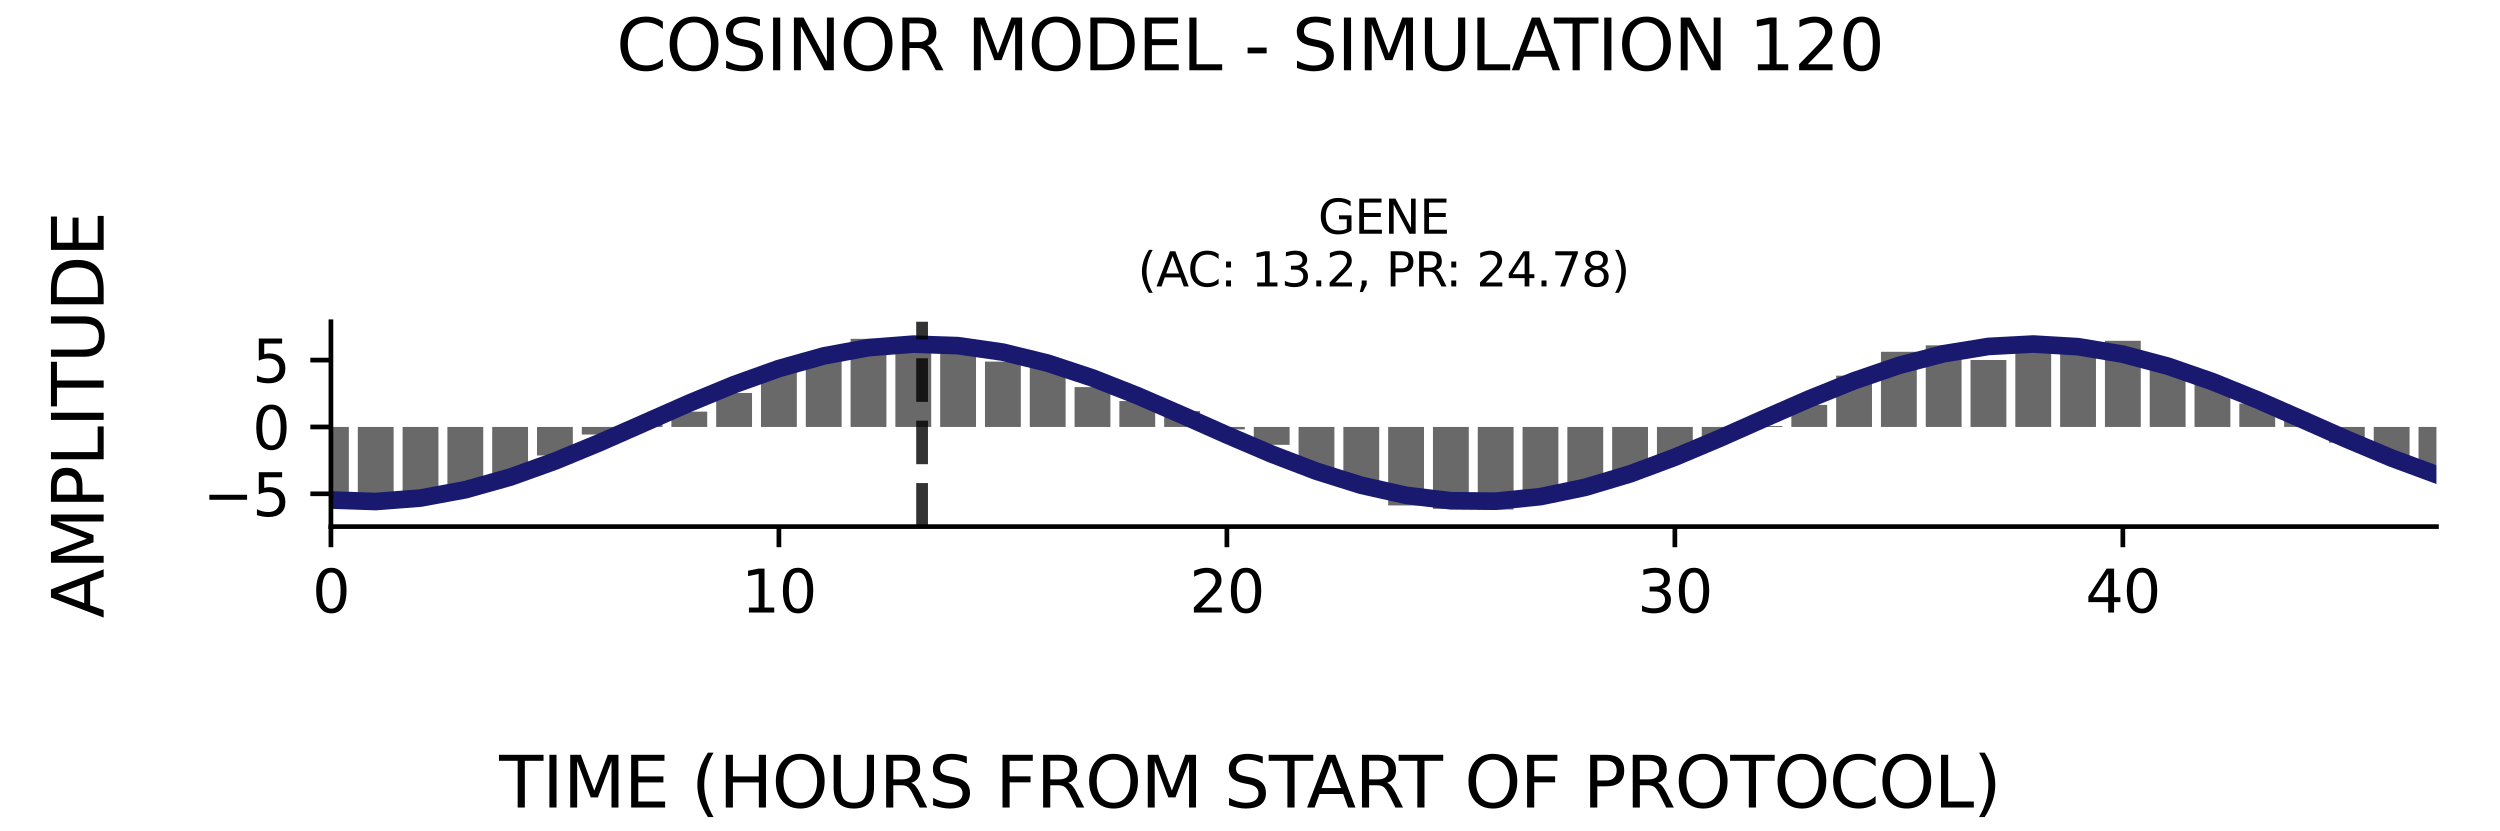 <?xml version="1.0" encoding="utf-8" standalone="no"?>
<!DOCTYPE svg PUBLIC "-//W3C//DTD SVG 1.1//EN"
  "http://www.w3.org/Graphics/SVG/1.1/DTD/svg11.dtd">
<svg xmlns:xlink="http://www.w3.org/1999/xlink" width="424.8pt" height="141.12pt" viewBox="0 0 424.8 141.12" xmlns="http://www.w3.org/2000/svg" version="1.1">
 <defs>
  <style type="text/css">*{stroke-linejoin: round; stroke-linecap: butt}</style>
 </defs>
 <g id="figure_1">
  <g id="patch_1">
   <path d="M 0 141.12 
L 424.8 141.12 
L 424.8 0 
L 0 0 
z
" style="fill: #ffffff"/>
  </g>
  <g id="axes_1">
   <g id="patch_2">
    <path d="M 56.23 89.48 
L 414 89.48 
L 414 54.672 
L 56.23 54.672 
z
" style="fill: #ffffff"/>
   </g>
   <g id="patch_3">
    <path d="M 53.185 72.547 
L 59.275 72.547 
L 59.275 84.44 
L 53.185 84.44 
z
" clip-path="url(#pf877eff247)" style="fill: #696969"/>
   </g>
   <g id="patch_4">
    <path d="M 60.797 72.547 
L 66.887 72.547 
L 66.887 84.32 
L 60.797 84.32 
z
" clip-path="url(#pf877eff247)" style="fill: #696969"/>
   </g>
   <g id="patch_5">
    <path d="M 68.409 72.547 
L 74.499 72.547 
L 74.499 84.397 
L 68.409 84.397 
z
" clip-path="url(#pf877eff247)" style="fill: #696969"/>
   </g>
   <g id="patch_6">
    <path d="M 76.022 72.547 
L 82.111 72.547 
L 82.111 83.603 
L 76.022 83.603 
z
" clip-path="url(#pf877eff247)" style="fill: #696969"/>
   </g>
   <g id="patch_7">
    <path d="M 83.634 72.547 
L 89.723 72.547 
L 89.723 81.42 
L 83.634 81.42 
z
" clip-path="url(#pf877eff247)" style="fill: #696969"/>
   </g>
   <g id="patch_8">
    <path d="M 91.246 72.547 
L 97.335 72.547 
L 97.335 77.395 
L 91.246 77.395 
z
" clip-path="url(#pf877eff247)" style="fill: #696969"/>
   </g>
   <g id="patch_9">
    <path d="M 98.858 72.547 
L 104.948 72.547 
L 104.948 73.834 
L 98.858 73.834 
z
" clip-path="url(#pf877eff247)" style="fill: #696969"/>
   </g>
   <g id="patch_10">
    <path d="M 106.47 72.547 
L 112.56 72.547 
L 112.56 72.059 
L 106.47 72.059 
z
" clip-path="url(#pf877eff247)" style="fill: #696969"/>
   </g>
   <g id="patch_11">
    <path d="M 114.082 72.547 
L 120.172 72.547 
L 120.172 69.944 
L 114.082 69.944 
z
" clip-path="url(#pf877eff247)" style="fill: #696969"/>
   </g>
   <g id="patch_12">
    <path d="M 121.694 72.547 
L 127.784 72.547 
L 127.784 66.772 
L 121.694 66.772 
z
" clip-path="url(#pf877eff247)" style="fill: #696969"/>
   </g>
   <g id="patch_13">
    <path d="M 129.306 72.547 
L 135.396 72.547 
L 135.396 63.192 
L 129.306 63.192 
z
" clip-path="url(#pf877eff247)" style="fill: #696969"/>
   </g>
   <g id="patch_14">
    <path d="M 136.919 72.547 
L 143.008 72.547 
L 143.008 59.952 
L 136.919 59.952 
z
" clip-path="url(#pf877eff247)" style="fill: #696969"/>
   </g>
   <g id="patch_15">
    <path d="M 144.531 72.547 
L 150.62 72.547 
L 150.62 57.573 
L 144.531 57.573 
z
" clip-path="url(#pf877eff247)" style="fill: #696969"/>
   </g>
   <g id="patch_16">
    <path d="M 152.143 72.547 
L 158.233 72.547 
L 158.233 58.248 
L 152.143 58.248 
z
" clip-path="url(#pf877eff247)" style="fill: #696969"/>
   </g>
   <g id="patch_17">
    <path d="M 159.755 72.547 
L 165.845 72.547 
L 165.845 58.312 
L 159.755 58.312 
z
" clip-path="url(#pf877eff247)" style="fill: #696969"/>
   </g>
   <g id="patch_18">
    <path d="M 167.367 72.547 
L 173.457 72.547 
L 173.457 61.443 
L 167.367 61.443 
z
" clip-path="url(#pf877eff247)" style="fill: #696969"/>
   </g>
   <g id="patch_19">
    <path d="M 174.979 72.547 
L 181.069 72.547 
L 181.069 61.837 
L 174.979 61.837 
z
" clip-path="url(#pf877eff247)" style="fill: #696969"/>
   </g>
   <g id="patch_20">
    <path d="M 182.591 72.547 
L 188.681 72.547 
L 188.681 65.774 
L 182.591 65.774 
z
" clip-path="url(#pf877eff247)" style="fill: #696969"/>
   </g>
   <g id="patch_21">
    <path d="M 190.203 72.547 
L 196.293 72.547 
L 196.293 68.145 
L 190.203 68.145 
z
" clip-path="url(#pf877eff247)" style="fill: #696969"/>
   </g>
   <g id="patch_22">
    <path d="M 197.816 72.547 
L 203.905 72.547 
L 203.905 69.849 
L 197.816 69.849 
z
" clip-path="url(#pf877eff247)" style="fill: #696969"/>
   </g>
   <g id="patch_23">
    <path d="M 205.428 72.547 
L 211.517 72.547 
L 211.517 72.962 
L 205.428 72.962 
z
" clip-path="url(#pf877eff247)" style="fill: #696969"/>
   </g>
   <g id="patch_24">
    <path d="M 213.04 72.547 
L 219.13 72.547 
L 219.13 75.584 
L 213.04 75.584 
z
" clip-path="url(#pf877eff247)" style="fill: #696969"/>
   </g>
   <g id="patch_25">
    <path d="M 220.652 72.547 
L 226.742 72.547 
L 226.742 80.127 
L 220.652 80.127 
z
" clip-path="url(#pf877eff247)" style="fill: #696969"/>
   </g>
   <g id="patch_26">
    <path d="M 228.264 72.547 
L 234.354 72.547 
L 234.354 81.936 
L 228.264 81.936 
z
" clip-path="url(#pf877eff247)" style="fill: #696969"/>
   </g>
   <g id="patch_27">
    <path d="M 235.876 72.547 
L 241.966 72.547 
L 241.966 85.885 
L 235.876 85.885 
z
" clip-path="url(#pf877eff247)" style="fill: #696969"/>
   </g>
   <g id="patch_28">
    <path d="M 243.488 72.547 
L 249.578 72.547 
L 249.578 86.465 
L 243.488 86.465 
z
" clip-path="url(#pf877eff247)" style="fill: #696969"/>
   </g>
   <g id="patch_29">
    <path d="M 251.1 72.547 
L 257.19 72.547 
L 257.19 86.579 
L 251.1 86.579 
z
" clip-path="url(#pf877eff247)" style="fill: #696969"/>
   </g>
   <g id="patch_30">
    <path d="M 258.713 72.547 
L 264.802 72.547 
L 264.802 84.204 
L 258.713 84.204 
z
" clip-path="url(#pf877eff247)" style="fill: #696969"/>
   </g>
   <g id="patch_31">
    <path d="M 266.325 72.547 
L 272.414 72.547 
L 272.414 82.523 
L 266.325 82.523 
z
" clip-path="url(#pf877eff247)" style="fill: #696969"/>
   </g>
   <g id="patch_32">
    <path d="M 273.937 72.547 
L 280.027 72.547 
L 280.027 80.463 
L 273.937 80.463 
z
" clip-path="url(#pf877eff247)" style="fill: #696969"/>
   </g>
   <g id="patch_33">
    <path d="M 281.549 72.547 
L 287.639 72.547 
L 287.639 77.388 
L 281.549 77.388 
z
" clip-path="url(#pf877eff247)" style="fill: #696969"/>
   </g>
   <g id="patch_34">
    <path d="M 289.161 72.547 
L 295.251 72.547 
L 295.251 74.285 
L 289.161 74.285 
z
" clip-path="url(#pf877eff247)" style="fill: #696969"/>
   </g>
   <g id="patch_35">
    <path d="M 296.773 72.547 
L 302.863 72.547 
L 302.863 72.385 
L 296.773 72.385 
z
" clip-path="url(#pf877eff247)" style="fill: #696969"/>
   </g>
   <g id="patch_36">
    <path d="M 304.385 72.547 
L 310.475 72.547 
L 310.475 68.794 
L 304.385 68.794 
z
" clip-path="url(#pf877eff247)" style="fill: #696969"/>
   </g>
   <g id="patch_37">
    <path d="M 311.997 72.547 
L 318.087 72.547 
L 318.087 63.834 
L 311.997 63.834 
z
" clip-path="url(#pf877eff247)" style="fill: #696969"/>
   </g>
   <g id="patch_38">
    <path d="M 319.61 72.547 
L 325.699 72.547 
L 325.699 59.776 
L 319.61 59.776 
z
" clip-path="url(#pf877eff247)" style="fill: #696969"/>
   </g>
   <g id="patch_39">
    <path d="M 327.222 72.547 
L 333.311 72.547 
L 333.311 58.68 
L 327.222 58.68 
z
" clip-path="url(#pf877eff247)" style="fill: #696969"/>
   </g>
   <g id="patch_40">
    <path d="M 334.834 72.547 
L 340.924 72.547 
L 340.924 61.167 
L 334.834 61.167 
z
" clip-path="url(#pf877eff247)" style="fill: #696969"/>
   </g>
   <g id="patch_41">
    <path d="M 342.446 72.547 
L 348.536 72.547 
L 348.536 59.114 
L 342.446 59.114 
z
" clip-path="url(#pf877eff247)" style="fill: #696969"/>
   </g>
   <g id="patch_42">
    <path d="M 350.058 72.547 
L 356.148 72.547 
L 356.148 58.56 
L 350.058 58.56 
z
" clip-path="url(#pf877eff247)" style="fill: #696969"/>
   </g>
   <g id="patch_43">
    <path d="M 357.67 72.547 
L 363.76 72.547 
L 363.76 57.906 
L 357.67 57.906 
z
" clip-path="url(#pf877eff247)" style="fill: #696969"/>
   </g>
   <g id="patch_44">
    <path d="M 365.282 72.547 
L 371.372 72.547 
L 371.372 62.505 
L 365.282 62.505 
z
" clip-path="url(#pf877eff247)" style="fill: #696969"/>
   </g>
   <g id="patch_45">
    <path d="M 372.895 72.547 
L 378.984 72.547 
L 378.984 65.149 
L 372.895 65.149 
z
" clip-path="url(#pf877eff247)" style="fill: #696969"/>
   </g>
   <g id="patch_46">
    <path d="M 380.507 72.547 
L 386.596 72.547 
L 386.596 68.569 
L 380.507 68.569 
z
" clip-path="url(#pf877eff247)" style="fill: #696969"/>
   </g>
   <g id="patch_47">
    <path d="M 388.119 72.547 
L 394.208 72.547 
L 394.208 71.4 
L 388.119 71.4 
z
" clip-path="url(#pf877eff247)" style="fill: #696969"/>
   </g>
   <g id="patch_48">
    <path d="M 395.731 72.547 
L 401.821 72.547 
L 401.821 75.211 
L 395.731 75.211 
z
" clip-path="url(#pf877eff247)" style="fill: #696969"/>
   </g>
   <g id="patch_49">
    <path d="M 403.343 72.547 
L 409.433 72.547 
L 409.433 77.784 
L 403.343 77.784 
z
" clip-path="url(#pf877eff247)" style="fill: #696969"/>
   </g>
   <g id="patch_50">
    <path d="M 410.955 72.547 
L 417.045 72.547 
L 417.045 79.009 
L 410.955 79.009 
z
" clip-path="url(#pf877eff247)" style="fill: #696969"/>
   </g>
   <g id="matplotlib.axis_1">
    <g id="xtick_1">
     <g id="line2d_1">
      <defs>
       <path id="m7121d922fd" d="M 0 0 
L 0 3.5 
" style="stroke: #000000; stroke-width: 0.8"/>
      </defs>
      <g>
       <use xlink:href="#m7121d922fd" x="56.23" y="89.48" style="stroke: #000000; stroke-width: 0.8"/>
      </g>
     </g>
     <g id="text_1">
      <!-- 0 -->
      <g transform="translate(53.049 104.078) scale(0.1 -0.1)">
       <defs>
        <path id="DejaVuSans-30" d="M 2034 4250 
Q 1547 4250 1301 3770 
Q 1056 3291 1056 2328 
Q 1056 1369 1301 889 
Q 1547 409 2034 409 
Q 2525 409 2770 889 
Q 3016 1369 3016 2328 
Q 3016 3291 2770 3770 
Q 2525 4250 2034 4250 
z
M 2034 4750 
Q 2819 4750 3233 4129 
Q 3647 3509 3647 2328 
Q 3647 1150 3233 529 
Q 2819 -91 2034 -91 
Q 1250 -91 836 529 
Q 422 1150 422 2328 
Q 422 3509 836 4129 
Q 1250 4750 2034 4750 
z
" transform="scale(0.016)"/>
       </defs>
       <use xlink:href="#DejaVuSans-30"/>
      </g>
     </g>
    </g>
    <g id="xtick_2">
     <g id="line2d_2">
      <g>
       <use xlink:href="#m7121d922fd" x="132.351" y="89.48" style="stroke: #000000; stroke-width: 0.8"/>
      </g>
     </g>
     <g id="text_2">
      <!-- 10 -->
      <g transform="translate(125.989 104.078) scale(0.1 -0.1)">
       <defs>
        <path id="DejaVuSans-31" d="M 794 531 
L 1825 531 
L 1825 4091 
L 703 3866 
L 703 4441 
L 1819 4666 
L 2450 4666 
L 2450 531 
L 3481 531 
L 3481 0 
L 794 0 
L 794 531 
z
" transform="scale(0.016)"/>
       </defs>
       <use xlink:href="#DejaVuSans-31"/>
       <use xlink:href="#DejaVuSans-30" x="63.623"/>
      </g>
     </g>
    </g>
    <g id="xtick_3">
     <g id="line2d_3">
      <g>
       <use xlink:href="#m7121d922fd" x="208.473" y="89.48" style="stroke: #000000; stroke-width: 0.8"/>
      </g>
     </g>
     <g id="text_3">
      <!-- 20 -->
      <g transform="translate(202.11 104.078) scale(0.1 -0.1)">
       <defs>
        <path id="DejaVuSans-32" d="M 1228 531 
L 3431 531 
L 3431 0 
L 469 0 
L 469 531 
Q 828 903 1448 1529 
Q 2069 2156 2228 2338 
Q 2531 2678 2651 2914 
Q 2772 3150 2772 3378 
Q 2772 3750 2511 3984 
Q 2250 4219 1831 4219 
Q 1534 4219 1204 4116 
Q 875 4013 500 3803 
L 500 4441 
Q 881 4594 1212 4672 
Q 1544 4750 1819 4750 
Q 2544 4750 2975 4387 
Q 3406 4025 3406 3419 
Q 3406 3131 3298 2873 
Q 3191 2616 2906 2266 
Q 2828 2175 2409 1742 
Q 1991 1309 1228 531 
z
" transform="scale(0.016)"/>
       </defs>
       <use xlink:href="#DejaVuSans-32"/>
       <use xlink:href="#DejaVuSans-30" x="63.623"/>
      </g>
     </g>
    </g>
    <g id="xtick_4">
     <g id="line2d_4">
      <g>
       <use xlink:href="#m7121d922fd" x="284.594" y="89.48" style="stroke: #000000; stroke-width: 0.8"/>
      </g>
     </g>
     <g id="text_4">
      <!-- 30 -->
      <g transform="translate(278.231 104.078) scale(0.1 -0.1)">
       <defs>
        <path id="DejaVuSans-33" d="M 2597 2516 
Q 3050 2419 3304 2112 
Q 3559 1806 3559 1356 
Q 3559 666 3084 287 
Q 2609 -91 1734 -91 
Q 1441 -91 1130 -33 
Q 819 25 488 141 
L 488 750 
Q 750 597 1062 519 
Q 1375 441 1716 441 
Q 2309 441 2620 675 
Q 2931 909 2931 1356 
Q 2931 1769 2642 2001 
Q 2353 2234 1838 2234 
L 1294 2234 
L 1294 2753 
L 1863 2753 
Q 2328 2753 2575 2939 
Q 2822 3125 2822 3475 
Q 2822 3834 2567 4026 
Q 2313 4219 1838 4219 
Q 1578 4219 1281 4162 
Q 984 4106 628 3988 
L 628 4550 
Q 988 4650 1302 4700 
Q 1616 4750 1894 4750 
Q 2613 4750 3031 4423 
Q 3450 4097 3450 3541 
Q 3450 3153 3228 2886 
Q 3006 2619 2597 2516 
z
" transform="scale(0.016)"/>
       </defs>
       <use xlink:href="#DejaVuSans-33"/>
       <use xlink:href="#DejaVuSans-30" x="63.623"/>
      </g>
     </g>
    </g>
    <g id="xtick_5">
     <g id="line2d_5">
      <g>
       <use xlink:href="#m7121d922fd" x="360.715" y="89.48" style="stroke: #000000; stroke-width: 0.8"/>
      </g>
     </g>
     <g id="text_5">
      <!-- 40 -->
      <g transform="translate(354.353 104.078) scale(0.1 -0.1)">
       <defs>
        <path id="DejaVuSans-34" d="M 2419 4116 
L 825 1625 
L 2419 1625 
L 2419 4116 
z
M 2253 4666 
L 3047 4666 
L 3047 1625 
L 3713 1625 
L 3713 1100 
L 3047 1100 
L 3047 0 
L 2419 0 
L 2419 1100 
L 313 1100 
L 313 1709 
L 2253 4666 
z
" transform="scale(0.016)"/>
       </defs>
       <use xlink:href="#DejaVuSans-34"/>
       <use xlink:href="#DejaVuSans-30" x="63.623"/>
      </g>
     </g>
    </g>
   </g>
   <g id="matplotlib.axis_2">
    <g id="ytick_1">
     <g id="line2d_6">
      <defs>
       <path id="mb72a019e63" d="M 0 0 
L -3.5 0 
" style="stroke: #000000; stroke-width: 0.8"/>
      </defs>
      <g>
       <use xlink:href="#mb72a019e63" x="56.23" y="83.907" style="stroke: #000000; stroke-width: 0.8"/>
      </g>
     </g>
     <g id="text_6">
      <!-- −5 -->
      <g transform="translate(34.488 87.706) scale(0.1 -0.1)">
       <defs>
        <path id="DejaVuSans-2212" d="M 678 2272 
L 4684 2272 
L 4684 1741 
L 678 1741 
L 678 2272 
z
" transform="scale(0.016)"/>
        <path id="DejaVuSans-35" d="M 691 4666 
L 3169 4666 
L 3169 4134 
L 1269 4134 
L 1269 2991 
Q 1406 3038 1543 3061 
Q 1681 3084 1819 3084 
Q 2600 3084 3056 2656 
Q 3513 2228 3513 1497 
Q 3513 744 3044 326 
Q 2575 -91 1722 -91 
Q 1428 -91 1123 -41 
Q 819 9 494 109 
L 494 744 
Q 775 591 1075 516 
Q 1375 441 1709 441 
Q 2250 441 2565 725 
Q 2881 1009 2881 1497 
Q 2881 1984 2565 2268 
Q 2250 2553 1709 2553 
Q 1456 2553 1204 2497 
Q 953 2441 691 2322 
L 691 4666 
z
" transform="scale(0.016)"/>
       </defs>
       <use xlink:href="#DejaVuSans-2212"/>
       <use xlink:href="#DejaVuSans-35" x="83.789"/>
      </g>
     </g>
    </g>
    <g id="ytick_2">
     <g id="line2d_7">
      <g>
       <use xlink:href="#mb72a019e63" x="56.23" y="72.547" style="stroke: #000000; stroke-width: 0.8"/>
      </g>
     </g>
     <g id="text_7">
      <!-- 0 -->
      <g transform="translate(42.867 76.346) scale(0.1 -0.1)">
       <use xlink:href="#DejaVuSans-30"/>
      </g>
     </g>
    </g>
    <g id="ytick_3">
     <g id="line2d_8">
      <g>
       <use xlink:href="#mb72a019e63" x="56.23" y="61.187" style="stroke: #000000; stroke-width: 0.8"/>
      </g>
     </g>
     <g id="text_8">
      <!-- 5 -->
      <g transform="translate(42.867 64.987) scale(0.1 -0.1)">
       <use xlink:href="#DejaVuSans-35"/>
      </g>
     </g>
    </g>
   </g>
   <g id="line2d_9">
    <path d="M 56.23 84.958 
L 63.842 85.22 
L 71.454 84.628 
L 79.066 83.218 
L 86.679 81.081 
L 94.291 78.354 
L 101.903 75.21 
L 109.515 71.852 
L 117.127 68.493 
L 124.739 65.349 
L 132.351 62.621 
L 139.963 60.482 
L 147.576 59.071 
L 155.188 58.476 
L 162.8 58.737 
L 170.412 59.836 
L 178.024 61.703 
L 185.636 64.219 
L 193.248 67.223 
L 200.86 70.522 
L 208.473 73.907 
L 216.085 77.159 
L 223.697 80.073 
L 231.309 82.46 
L 238.921 84.168 
L 246.533 85.089 
L 254.145 85.163 
L 261.757 84.385 
L 269.37 82.806 
L 276.982 80.526 
L 284.594 77.691 
L 292.206 74.483 
L 299.818 71.105 
L 307.43 67.776 
L 315.042 64.707 
L 322.654 62.094 
L 330.267 60.105 
L 337.879 58.867 
L 345.491 58.46 
L 353.103 58.908 
L 360.715 60.184 
L 368.327 62.206 
L 375.939 64.844 
L 383.551 67.93 
L 391.164 71.267 
L 398.776 74.641 
L 406.388 77.836 
L 414 80.649 
" clip-path="url(#pf877eff247)" style="fill: none; stroke: #191970; stroke-width: 3; stroke-linecap: square"/>
   </g>
   <g id="line2d_10">
    <path d="M 156.681 89.48 
L 156.681 54.672 
" clip-path="url(#pf877eff247)" style="fill: none; stroke-dasharray: 7.4,3.2; stroke-dashoffset: 0; stroke: #000000; stroke-opacity: 0.8; stroke-width: 2"/>
   </g>
   <g id="patch_51">
    <path d="M 56.23 89.48 
L 56.23 54.672 
" style="fill: none; stroke: #000000; stroke-width: 0.8; stroke-linejoin: miter; stroke-linecap: square"/>
   </g>
   <g id="patch_52">
    <path d="M 56.23 89.48 
L 414 89.48 
" style="fill: none; stroke: #000000; stroke-width: 0.8; stroke-linejoin: miter; stroke-linecap: square"/>
   </g>
   <g id="text_9">
    <!-- GENE -->
    <g transform="translate(223.968 39.714) scale(0.08 -0.08)">
     <defs>
      <path id="DejaVuSans-47" d="M 3809 666 
L 3809 1919 
L 2778 1919 
L 2778 2438 
L 4434 2438 
L 4434 434 
Q 4069 175 3628 42 
Q 3188 -91 2688 -91 
Q 1594 -91 976 548 
Q 359 1188 359 2328 
Q 359 3472 976 4111 
Q 1594 4750 2688 4750 
Q 3144 4750 3555 4637 
Q 3966 4525 4313 4306 
L 4313 3634 
Q 3963 3931 3569 4081 
Q 3175 4231 2741 4231 
Q 1884 4231 1454 3753 
Q 1025 3275 1025 2328 
Q 1025 1384 1454 906 
Q 1884 428 2741 428 
Q 3075 428 3337 486 
Q 3600 544 3809 666 
z
" transform="scale(0.016)"/>
      <path id="DejaVuSans-45" d="M 628 4666 
L 3578 4666 
L 3578 4134 
L 1259 4134 
L 1259 2753 
L 3481 2753 
L 3481 2222 
L 1259 2222 
L 1259 531 
L 3634 531 
L 3634 0 
L 628 0 
L 628 4666 
z
" transform="scale(0.016)"/>
      <path id="DejaVuSans-4e" d="M 628 4666 
L 1478 4666 
L 3547 763 
L 3547 4666 
L 4159 4666 
L 4159 0 
L 3309 0 
L 1241 3903 
L 1241 0 
L 628 0 
L 628 4666 
z
" transform="scale(0.016)"/>
     </defs>
     <use xlink:href="#DejaVuSans-47"/>
     <use xlink:href="#DejaVuSans-45" x="77.49"/>
     <use xlink:href="#DejaVuSans-4e" x="140.674"/>
     <use xlink:href="#DejaVuSans-45" x="215.479"/>
    </g>
    <!-- (AC: 13.2, PR: 24.78) -->
    <g transform="translate(193.331 48.672) scale(0.08 -0.08)">
     <defs>
      <path id="DejaVuSans-28" d="M 1984 4856 
Q 1566 4138 1362 3434 
Q 1159 2731 1159 2009 
Q 1159 1288 1364 580 
Q 1569 -128 1984 -844 
L 1484 -844 
Q 1016 -109 783 600 
Q 550 1309 550 2009 
Q 550 2706 781 3412 
Q 1013 4119 1484 4856 
L 1984 4856 
z
" transform="scale(0.016)"/>
      <path id="DejaVuSans-41" d="M 2188 4044 
L 1331 1722 
L 3047 1722 
L 2188 4044 
z
M 1831 4666 
L 2547 4666 
L 4325 0 
L 3669 0 
L 3244 1197 
L 1141 1197 
L 716 0 
L 50 0 
L 1831 4666 
z
" transform="scale(0.016)"/>
      <path id="DejaVuSans-43" d="M 4122 4306 
L 4122 3641 
Q 3803 3938 3442 4084 
Q 3081 4231 2675 4231 
Q 1875 4231 1450 3742 
Q 1025 3253 1025 2328 
Q 1025 1406 1450 917 
Q 1875 428 2675 428 
Q 3081 428 3442 575 
Q 3803 722 4122 1019 
L 4122 359 
Q 3791 134 3420 21 
Q 3050 -91 2638 -91 
Q 1578 -91 968 557 
Q 359 1206 359 2328 
Q 359 3453 968 4101 
Q 1578 4750 2638 4750 
Q 3056 4750 3426 4639 
Q 3797 4528 4122 4306 
z
" transform="scale(0.016)"/>
      <path id="DejaVuSans-3a" d="M 750 794 
L 1409 794 
L 1409 0 
L 750 0 
L 750 794 
z
M 750 3309 
L 1409 3309 
L 1409 2516 
L 750 2516 
L 750 3309 
z
" transform="scale(0.016)"/>
      <path id="DejaVuSans-20" transform="scale(0.016)"/>
      <path id="DejaVuSans-2e" d="M 684 794 
L 1344 794 
L 1344 0 
L 684 0 
L 684 794 
z
" transform="scale(0.016)"/>
      <path id="DejaVuSans-2c" d="M 750 794 
L 1409 794 
L 1409 256 
L 897 -744 
L 494 -744 
L 750 256 
L 750 794 
z
" transform="scale(0.016)"/>
      <path id="DejaVuSans-50" d="M 1259 4147 
L 1259 2394 
L 2053 2394 
Q 2494 2394 2734 2622 
Q 2975 2850 2975 3272 
Q 2975 3691 2734 3919 
Q 2494 4147 2053 4147 
L 1259 4147 
z
M 628 4666 
L 2053 4666 
Q 2838 4666 3239 4311 
Q 3641 3956 3641 3272 
Q 3641 2581 3239 2228 
Q 2838 1875 2053 1875 
L 1259 1875 
L 1259 0 
L 628 0 
L 628 4666 
z
" transform="scale(0.016)"/>
      <path id="DejaVuSans-52" d="M 2841 2188 
Q 3044 2119 3236 1894 
Q 3428 1669 3622 1275 
L 4263 0 
L 3584 0 
L 2988 1197 
Q 2756 1666 2539 1819 
Q 2322 1972 1947 1972 
L 1259 1972 
L 1259 0 
L 628 0 
L 628 4666 
L 2053 4666 
Q 2853 4666 3247 4331 
Q 3641 3997 3641 3322 
Q 3641 2881 3436 2590 
Q 3231 2300 2841 2188 
z
M 1259 4147 
L 1259 2491 
L 2053 2491 
Q 2509 2491 2742 2702 
Q 2975 2913 2975 3322 
Q 2975 3731 2742 3939 
Q 2509 4147 2053 4147 
L 1259 4147 
z
" transform="scale(0.016)"/>
      <path id="DejaVuSans-37" d="M 525 4666 
L 3525 4666 
L 3525 4397 
L 1831 0 
L 1172 0 
L 2766 4134 
L 525 4134 
L 525 4666 
z
" transform="scale(0.016)"/>
      <path id="DejaVuSans-38" d="M 2034 2216 
Q 1584 2216 1326 1975 
Q 1069 1734 1069 1313 
Q 1069 891 1326 650 
Q 1584 409 2034 409 
Q 2484 409 2743 651 
Q 3003 894 3003 1313 
Q 3003 1734 2745 1975 
Q 2488 2216 2034 2216 
z
M 1403 2484 
Q 997 2584 770 2862 
Q 544 3141 544 3541 
Q 544 4100 942 4425 
Q 1341 4750 2034 4750 
Q 2731 4750 3128 4425 
Q 3525 4100 3525 3541 
Q 3525 3141 3298 2862 
Q 3072 2584 2669 2484 
Q 3125 2378 3379 2068 
Q 3634 1759 3634 1313 
Q 3634 634 3220 271 
Q 2806 -91 2034 -91 
Q 1263 -91 848 271 
Q 434 634 434 1313 
Q 434 1759 690 2068 
Q 947 2378 1403 2484 
z
M 1172 3481 
Q 1172 3119 1398 2916 
Q 1625 2713 2034 2713 
Q 2441 2713 2670 2916 
Q 2900 3119 2900 3481 
Q 2900 3844 2670 4047 
Q 2441 4250 2034 4250 
Q 1625 4250 1398 4047 
Q 1172 3844 1172 3481 
z
" transform="scale(0.016)"/>
      <path id="DejaVuSans-29" d="M 513 4856 
L 1013 4856 
Q 1481 4119 1714 3412 
Q 1947 2706 1947 2009 
Q 1947 1309 1714 600 
Q 1481 -109 1013 -844 
L 513 -844 
Q 928 -128 1133 580 
Q 1338 1288 1338 2009 
Q 1338 2731 1133 3434 
Q 928 4138 513 4856 
z
" transform="scale(0.016)"/>
     </defs>
     <use xlink:href="#DejaVuSans-28"/>
     <use xlink:href="#DejaVuSans-41" x="39.014"/>
     <use xlink:href="#DejaVuSans-43" x="105.672"/>
     <use xlink:href="#DejaVuSans-3a" x="175.496"/>
     <use xlink:href="#DejaVuSans-20" x="209.188"/>
     <use xlink:href="#DejaVuSans-31" x="240.975"/>
     <use xlink:href="#DejaVuSans-33" x="304.598"/>
     <use xlink:href="#DejaVuSans-2e" x="368.221"/>
     <use xlink:href="#DejaVuSans-32" x="400.008"/>
     <use xlink:href="#DejaVuSans-2c" x="463.631"/>
     <use xlink:href="#DejaVuSans-20" x="495.418"/>
     <use xlink:href="#DejaVuSans-50" x="527.205"/>
     <use xlink:href="#DejaVuSans-52" x="587.508"/>
     <use xlink:href="#DejaVuSans-3a" x="653.865"/>
     <use xlink:href="#DejaVuSans-20" x="687.557"/>
     <use xlink:href="#DejaVuSans-32" x="719.344"/>
     <use xlink:href="#DejaVuSans-34" x="782.967"/>
     <use xlink:href="#DejaVuSans-2e" x="846.59"/>
     <use xlink:href="#DejaVuSans-37" x="878.377"/>
     <use xlink:href="#DejaVuSans-38" x="942"/>
     <use xlink:href="#DejaVuSans-29" x="1005.623"/>
    </g>
   </g>
  </g>
  <g id="text_10">
   <!-- COSINOR MODEL - SIMULATION 120 -->
   <g transform="translate(104.717 11.941) scale(0.12 -0.12)">
    <defs>
     <path id="DejaVuSans-4f" d="M 2522 4238 
Q 1834 4238 1429 3725 
Q 1025 3213 1025 2328 
Q 1025 1447 1429 934 
Q 1834 422 2522 422 
Q 3209 422 3611 934 
Q 4013 1447 4013 2328 
Q 4013 3213 3611 3725 
Q 3209 4238 2522 4238 
z
M 2522 4750 
Q 3503 4750 4090 4092 
Q 4678 3434 4678 2328 
Q 4678 1225 4090 567 
Q 3503 -91 2522 -91 
Q 1538 -91 948 565 
Q 359 1222 359 2328 
Q 359 3434 948 4092 
Q 1538 4750 2522 4750 
z
" transform="scale(0.016)"/>
     <path id="DejaVuSans-53" d="M 3425 4513 
L 3425 3897 
Q 3066 4069 2747 4153 
Q 2428 4238 2131 4238 
Q 1616 4238 1336 4038 
Q 1056 3838 1056 3469 
Q 1056 3159 1242 3001 
Q 1428 2844 1947 2747 
L 2328 2669 
Q 3034 2534 3370 2195 
Q 3706 1856 3706 1288 
Q 3706 609 3251 259 
Q 2797 -91 1919 -91 
Q 1588 -91 1214 -16 
Q 841 59 441 206 
L 441 856 
Q 825 641 1194 531 
Q 1563 422 1919 422 
Q 2459 422 2753 634 
Q 3047 847 3047 1241 
Q 3047 1584 2836 1778 
Q 2625 1972 2144 2069 
L 1759 2144 
Q 1053 2284 737 2584 
Q 422 2884 422 3419 
Q 422 4038 858 4394 
Q 1294 4750 2059 4750 
Q 2388 4750 2728 4690 
Q 3069 4631 3425 4513 
z
" transform="scale(0.016)"/>
     <path id="DejaVuSans-49" d="M 628 4666 
L 1259 4666 
L 1259 0 
L 628 0 
L 628 4666 
z
" transform="scale(0.016)"/>
     <path id="DejaVuSans-4d" d="M 628 4666 
L 1569 4666 
L 2759 1491 
L 3956 4666 
L 4897 4666 
L 4897 0 
L 4281 0 
L 4281 4097 
L 3078 897 
L 2444 897 
L 1241 4097 
L 1241 0 
L 628 0 
L 628 4666 
z
" transform="scale(0.016)"/>
     <path id="DejaVuSans-44" d="M 1259 4147 
L 1259 519 
L 2022 519 
Q 2988 519 3436 956 
Q 3884 1394 3884 2338 
Q 3884 3275 3436 3711 
Q 2988 4147 2022 4147 
L 1259 4147 
z
M 628 4666 
L 1925 4666 
Q 3281 4666 3915 4102 
Q 4550 3538 4550 2338 
Q 4550 1131 3912 565 
Q 3275 0 1925 0 
L 628 0 
L 628 4666 
z
" transform="scale(0.016)"/>
     <path id="DejaVuSans-4c" d="M 628 4666 
L 1259 4666 
L 1259 531 
L 3531 531 
L 3531 0 
L 628 0 
L 628 4666 
z
" transform="scale(0.016)"/>
     <path id="DejaVuSans-2d" d="M 313 2009 
L 1997 2009 
L 1997 1497 
L 313 1497 
L 313 2009 
z
" transform="scale(0.016)"/>
     <path id="DejaVuSans-55" d="M 556 4666 
L 1191 4666 
L 1191 1831 
Q 1191 1081 1462 751 
Q 1734 422 2344 422 
Q 2950 422 3222 751 
Q 3494 1081 3494 1831 
L 3494 4666 
L 4128 4666 
L 4128 1753 
Q 4128 841 3676 375 
Q 3225 -91 2344 -91 
Q 1459 -91 1007 375 
Q 556 841 556 1753 
L 556 4666 
z
" transform="scale(0.016)"/>
     <path id="DejaVuSans-54" d="M -19 4666 
L 3928 4666 
L 3928 4134 
L 2272 4134 
L 2272 0 
L 1638 0 
L 1638 4134 
L -19 4134 
L -19 4666 
z
" transform="scale(0.016)"/>
    </defs>
    <use xlink:href="#DejaVuSans-43"/>
    <use xlink:href="#DejaVuSans-4f" x="69.824"/>
    <use xlink:href="#DejaVuSans-53" x="148.535"/>
    <use xlink:href="#DejaVuSans-49" x="212.012"/>
    <use xlink:href="#DejaVuSans-4e" x="241.504"/>
    <use xlink:href="#DejaVuSans-4f" x="316.309"/>
    <use xlink:href="#DejaVuSans-52" x="395.02"/>
    <use xlink:href="#DejaVuSans-20" x="464.502"/>
    <use xlink:href="#DejaVuSans-4d" x="496.289"/>
    <use xlink:href="#DejaVuSans-4f" x="582.568"/>
    <use xlink:href="#DejaVuSans-44" x="661.279"/>
    <use xlink:href="#DejaVuSans-45" x="738.281"/>
    <use xlink:href="#DejaVuSans-4c" x="801.465"/>
    <use xlink:href="#DejaVuSans-20" x="857.178"/>
    <use xlink:href="#DejaVuSans-2d" x="888.965"/>
    <use xlink:href="#DejaVuSans-20" x="925.049"/>
    <use xlink:href="#DejaVuSans-53" x="956.836"/>
    <use xlink:href="#DejaVuSans-49" x="1020.312"/>
    <use xlink:href="#DejaVuSans-4d" x="1049.805"/>
    <use xlink:href="#DejaVuSans-55" x="1136.084"/>
    <use xlink:href="#DejaVuSans-4c" x="1209.277"/>
    <use xlink:href="#DejaVuSans-41" x="1267.24"/>
    <use xlink:href="#DejaVuSans-54" x="1327.898"/>
    <use xlink:href="#DejaVuSans-49" x="1388.982"/>
    <use xlink:href="#DejaVuSans-4f" x="1418.475"/>
    <use xlink:href="#DejaVuSans-4e" x="1497.186"/>
    <use xlink:href="#DejaVuSans-20" x="1571.99"/>
    <use xlink:href="#DejaVuSans-31" x="1603.777"/>
    <use xlink:href="#DejaVuSans-32" x="1667.4"/>
    <use xlink:href="#DejaVuSans-30" x="1731.023"/>
   </g>
  </g>
  <g id="text_11">
   <!-- TIME (HOURS FROM START OF PROTOCOL) -->
   <g transform="translate(84.817 137.213) scale(0.12 -0.12)">
    <defs>
     <path id="DejaVuSans-48" d="M 628 4666 
L 1259 4666 
L 1259 2753 
L 3553 2753 
L 3553 4666 
L 4184 4666 
L 4184 0 
L 3553 0 
L 3553 2222 
L 1259 2222 
L 1259 0 
L 628 0 
L 628 4666 
z
" transform="scale(0.016)"/>
     <path id="DejaVuSans-46" d="M 628 4666 
L 3309 4666 
L 3309 4134 
L 1259 4134 
L 1259 2759 
L 3109 2759 
L 3109 2228 
L 1259 2228 
L 1259 0 
L 628 0 
L 628 4666 
z
" transform="scale(0.016)"/>
    </defs>
    <use xlink:href="#DejaVuSans-54"/>
    <use xlink:href="#DejaVuSans-49" x="61.084"/>
    <use xlink:href="#DejaVuSans-4d" x="90.576"/>
    <use xlink:href="#DejaVuSans-45" x="176.855"/>
    <use xlink:href="#DejaVuSans-20" x="240.039"/>
    <use xlink:href="#DejaVuSans-28" x="271.826"/>
    <use xlink:href="#DejaVuSans-48" x="310.84"/>
    <use xlink:href="#DejaVuSans-4f" x="386.035"/>
    <use xlink:href="#DejaVuSans-55" x="464.746"/>
    <use xlink:href="#DejaVuSans-52" x="537.939"/>
    <use xlink:href="#DejaVuSans-53" x="607.422"/>
    <use xlink:href="#DejaVuSans-20" x="670.898"/>
    <use xlink:href="#DejaVuSans-46" x="702.686"/>
    <use xlink:href="#DejaVuSans-52" x="760.205"/>
    <use xlink:href="#DejaVuSans-4f" x="829.688"/>
    <use xlink:href="#DejaVuSans-4d" x="908.398"/>
    <use xlink:href="#DejaVuSans-20" x="994.678"/>
    <use xlink:href="#DejaVuSans-53" x="1026.465"/>
    <use xlink:href="#DejaVuSans-54" x="1089.941"/>
    <use xlink:href="#DejaVuSans-41" x="1143.275"/>
    <use xlink:href="#DejaVuSans-52" x="1211.684"/>
    <use xlink:href="#DejaVuSans-54" x="1273.916"/>
    <use xlink:href="#DejaVuSans-20" x="1335"/>
    <use xlink:href="#DejaVuSans-4f" x="1366.787"/>
    <use xlink:href="#DejaVuSans-46" x="1445.498"/>
    <use xlink:href="#DejaVuSans-20" x="1503.018"/>
    <use xlink:href="#DejaVuSans-50" x="1534.805"/>
    <use xlink:href="#DejaVuSans-52" x="1595.107"/>
    <use xlink:href="#DejaVuSans-4f" x="1664.59"/>
    <use xlink:href="#DejaVuSans-54" x="1743.301"/>
    <use xlink:href="#DejaVuSans-4f" x="1804.385"/>
    <use xlink:href="#DejaVuSans-43" x="1883.096"/>
    <use xlink:href="#DejaVuSans-4f" x="1952.92"/>
    <use xlink:href="#DejaVuSans-4c" x="2031.631"/>
    <use xlink:href="#DejaVuSans-29" x="2087.344"/>
   </g>
  </g>
  <g id="text_12">
   <!-- AMPLITUDE -->
   <g transform="translate(17.614 105.039) rotate(-90) scale(0.12 -0.12)">
    <use xlink:href="#DejaVuSans-41"/>
    <use xlink:href="#DejaVuSans-4d" x="68.408"/>
    <use xlink:href="#DejaVuSans-50" x="154.688"/>
    <use xlink:href="#DejaVuSans-4c" x="214.99"/>
    <use xlink:href="#DejaVuSans-49" x="270.703"/>
    <use xlink:href="#DejaVuSans-54" x="300.195"/>
    <use xlink:href="#DejaVuSans-55" x="361.279"/>
    <use xlink:href="#DejaVuSans-44" x="434.473"/>
    <use xlink:href="#DejaVuSans-45" x="511.475"/>
   </g>
  </g>
 </g>
 <defs>
  <clipPath id="pf877eff247">
   <rect x="56.23" y="54.672" width="357.77" height="34.808"/>
  </clipPath>
 </defs>
</svg>
